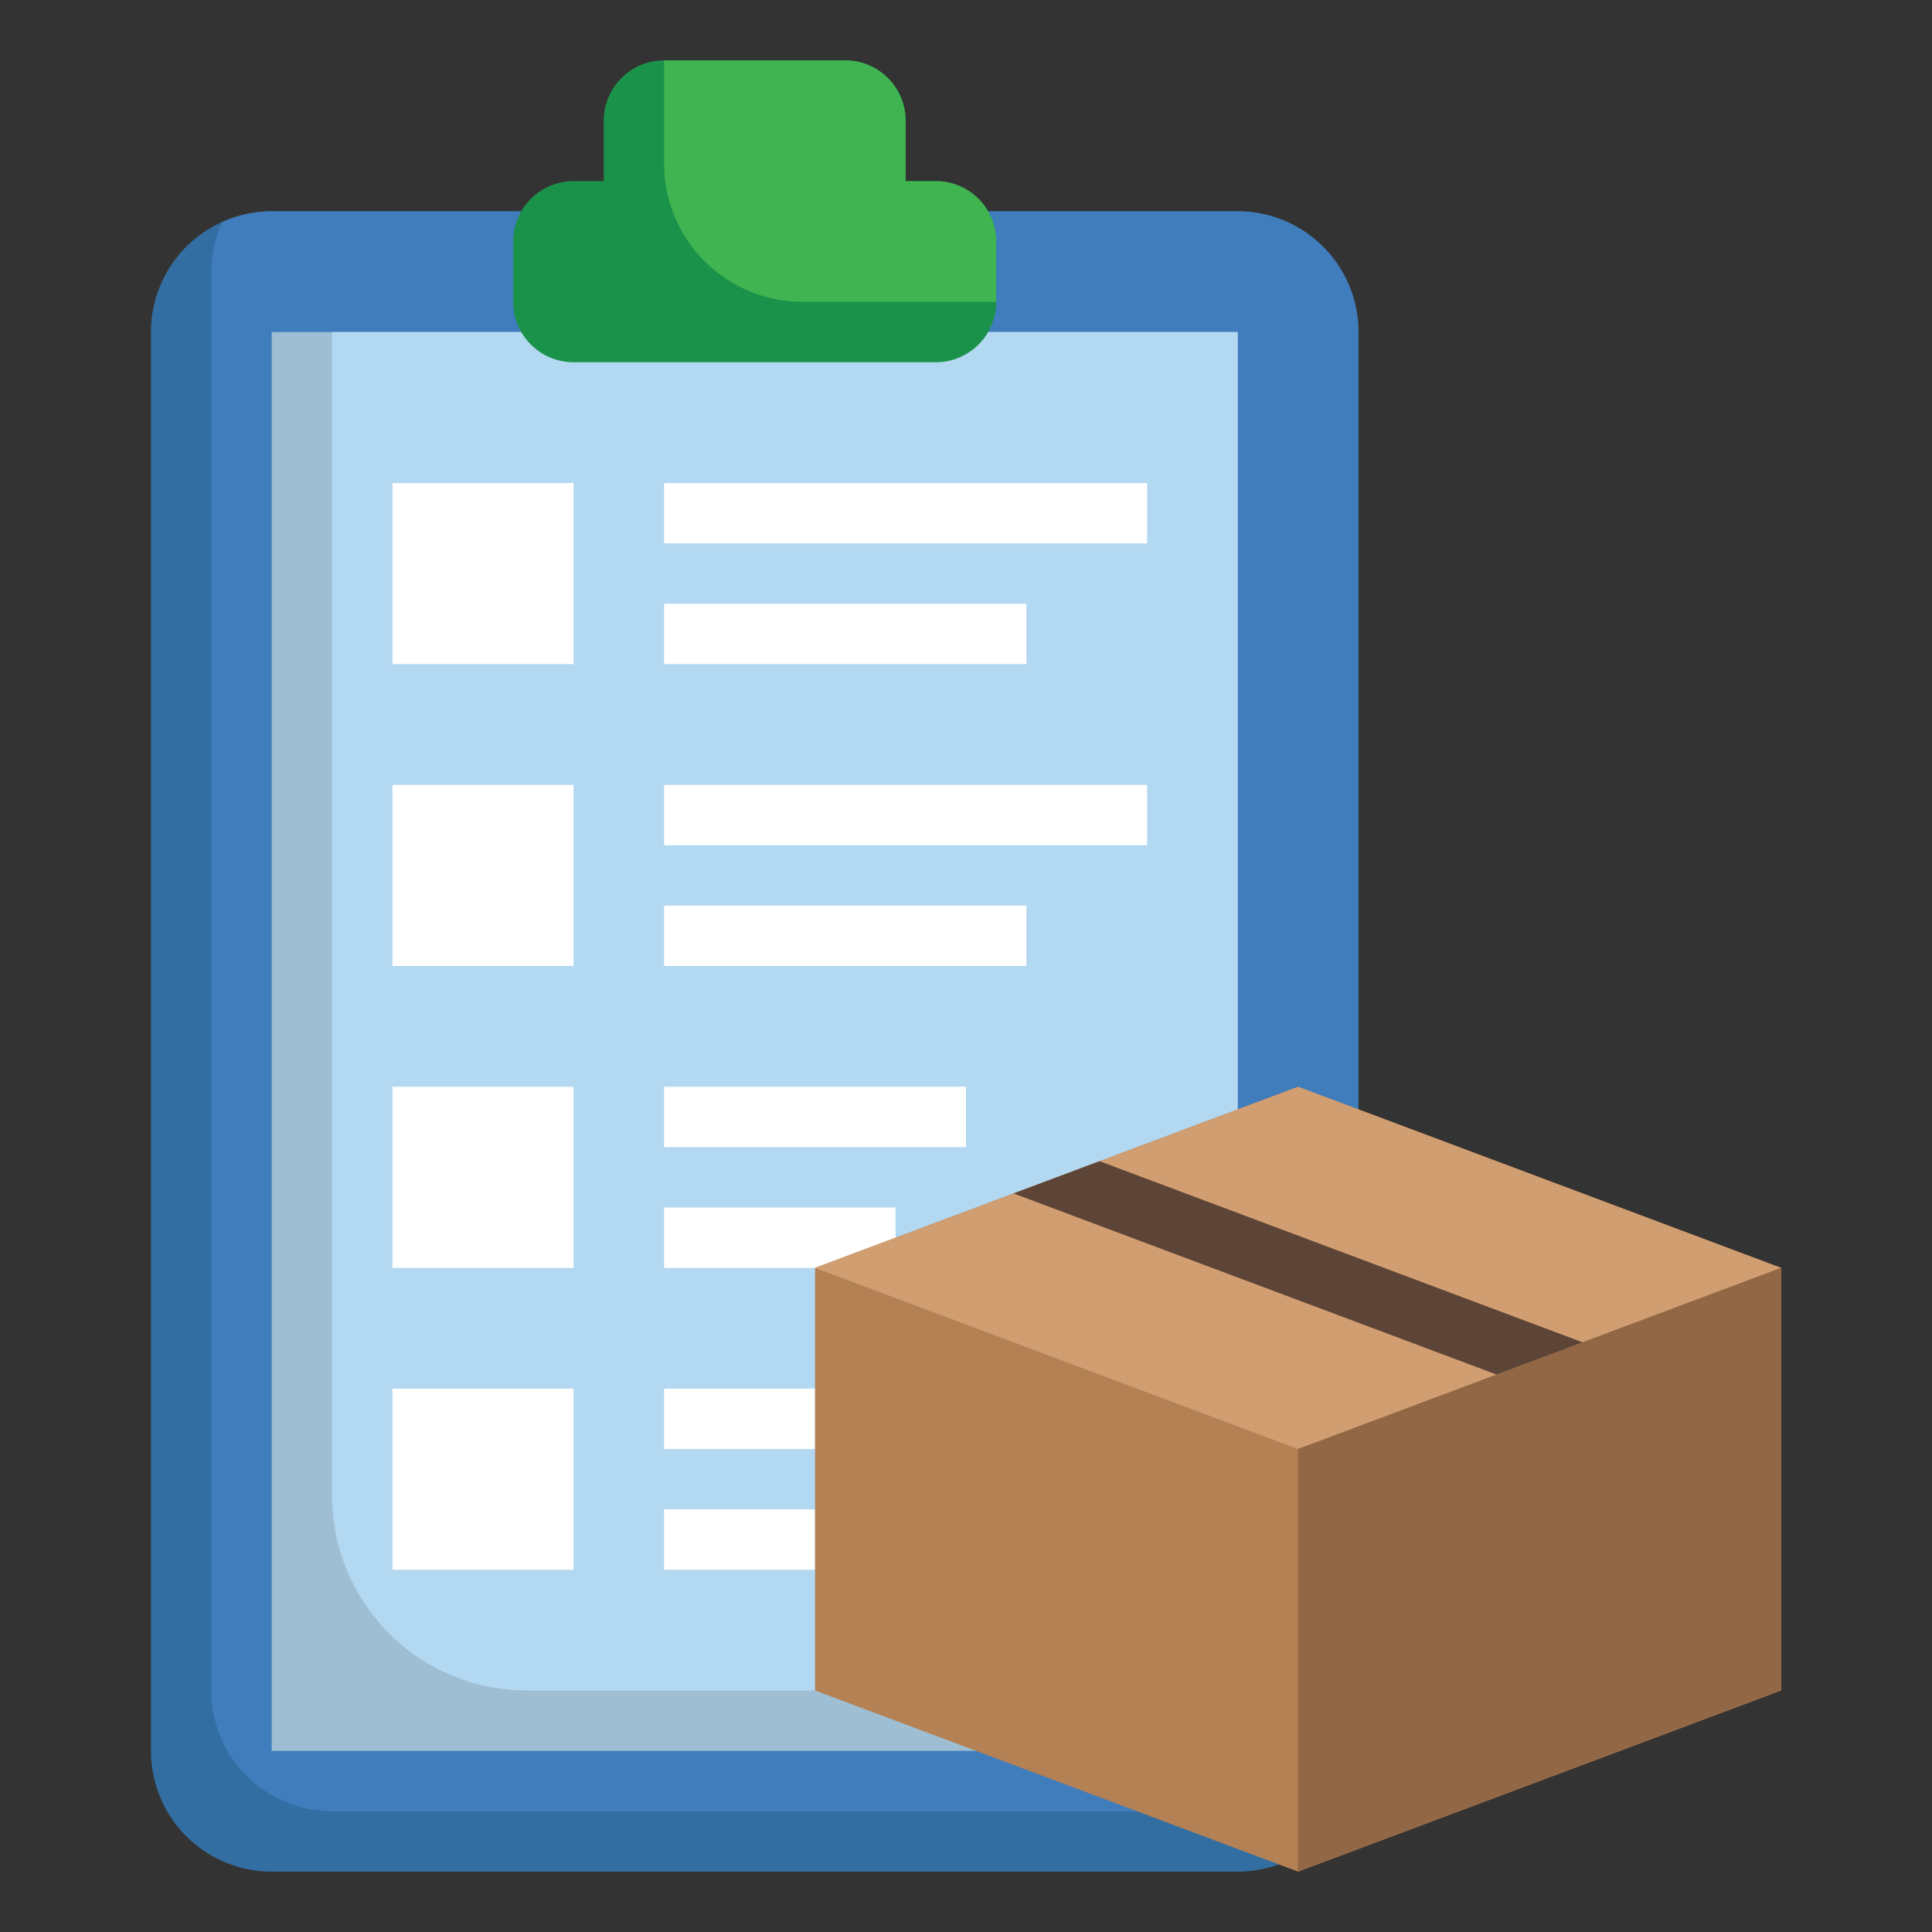<svg xmlns="http://www.w3.org/2000/svg" version="1.1" xmlns:xlink="http://www.w3.org/1999/xlink" width="512" height="512" x="0" y="0" viewBox="0 0 64 64" style="enable-background:new 0 0 512 512" xml:space="preserve" class=""><rect x="0" y="0" width="64" height="64" fill="#333333" stroke="none"/><g><g data-name="Layer 12"><path fill="#336ea3" d="M41 7a4 4 0 0 1 4 4v47a4 4 0 0 1-4 4H9a4 4 0 0 1-4-4V11a4 4 0 0 1 4-4z" opacity="1" data-original="#336ea3"></path><path fill="#407dbc" d="M41 7H9a3.961 3.961 0 0 0-1.64.36A3.961 3.961 0 0 0 7 9v47a4 4 0 0 0 4 4h32a3.961 3.961 0 0 0 1.64-.36A3.961 3.961 0 0 0 45 58V11a4 4 0 0 0-4-4z" opacity="1" data-original="#407dbc"></path><path fill="#9ebed3" d="M9 11h32v47H9z" opacity="1" data-original="#9ebed3"></path><path fill="#b3d8f1" d="M11 49.547A6.453 6.453 0 0 0 17.453 56H41V11H11z" opacity="1" data-original="#b3d8f1"></path><g fill="#fff"><path d="M13 16h6v6h-6zM22 16h16v2H22zM22 20h12v2H22zM22 26h16v2H22zM22 30h12v2H22zM22 36h10v2H22zM22 40h7.667v2H22zM22 46h5v2h-5zM22 50h5v2h-5zM13 26h6v6h-6zM13 36h6v6h-6zM13 46h6v6h-6z" fill="#ffffff" opacity="1" data-original="#ffffff"></path></g><path fill="#b48155" d="m59 56-16 6-16-6V42l16-6 16 6z" opacity="1" data-original="#b48155"></path><path fill="#d09e71" d="m59 42-16 6-16-6 16-6z" opacity="1" data-original="#d09e71"></path><path fill="#926745" d="M43 62V48l16-6v14z" opacity="1" data-original="#926745"></path><path fill="#5c4436" d="m33.576 39.534 16 6 2.848-1.068-16-6z" opacity="1" data-original="#5c4436"></path><path fill="#1b924a" d="M31 6h-1V4a2 2 0 0 0-2-2h-6a2 2 0 0 0-2 2v2h-1a2 2 0 0 0-2 2v2a2 2 0 0 0 2 2h12a2 2 0 0 0 2-2V8a2 2 0 0 0-2-2z" opacity="1" data-original="#1b924a"></path><path fill="#40b450" d="M31 6h-1V4a2 2 0 0 0-2-2h-6v3.411A4.59 4.59 0 0 0 26.589 10H33V8a2 2 0 0 0-2-2z" opacity="1" data-original="#40b450"></path></g></g></svg>